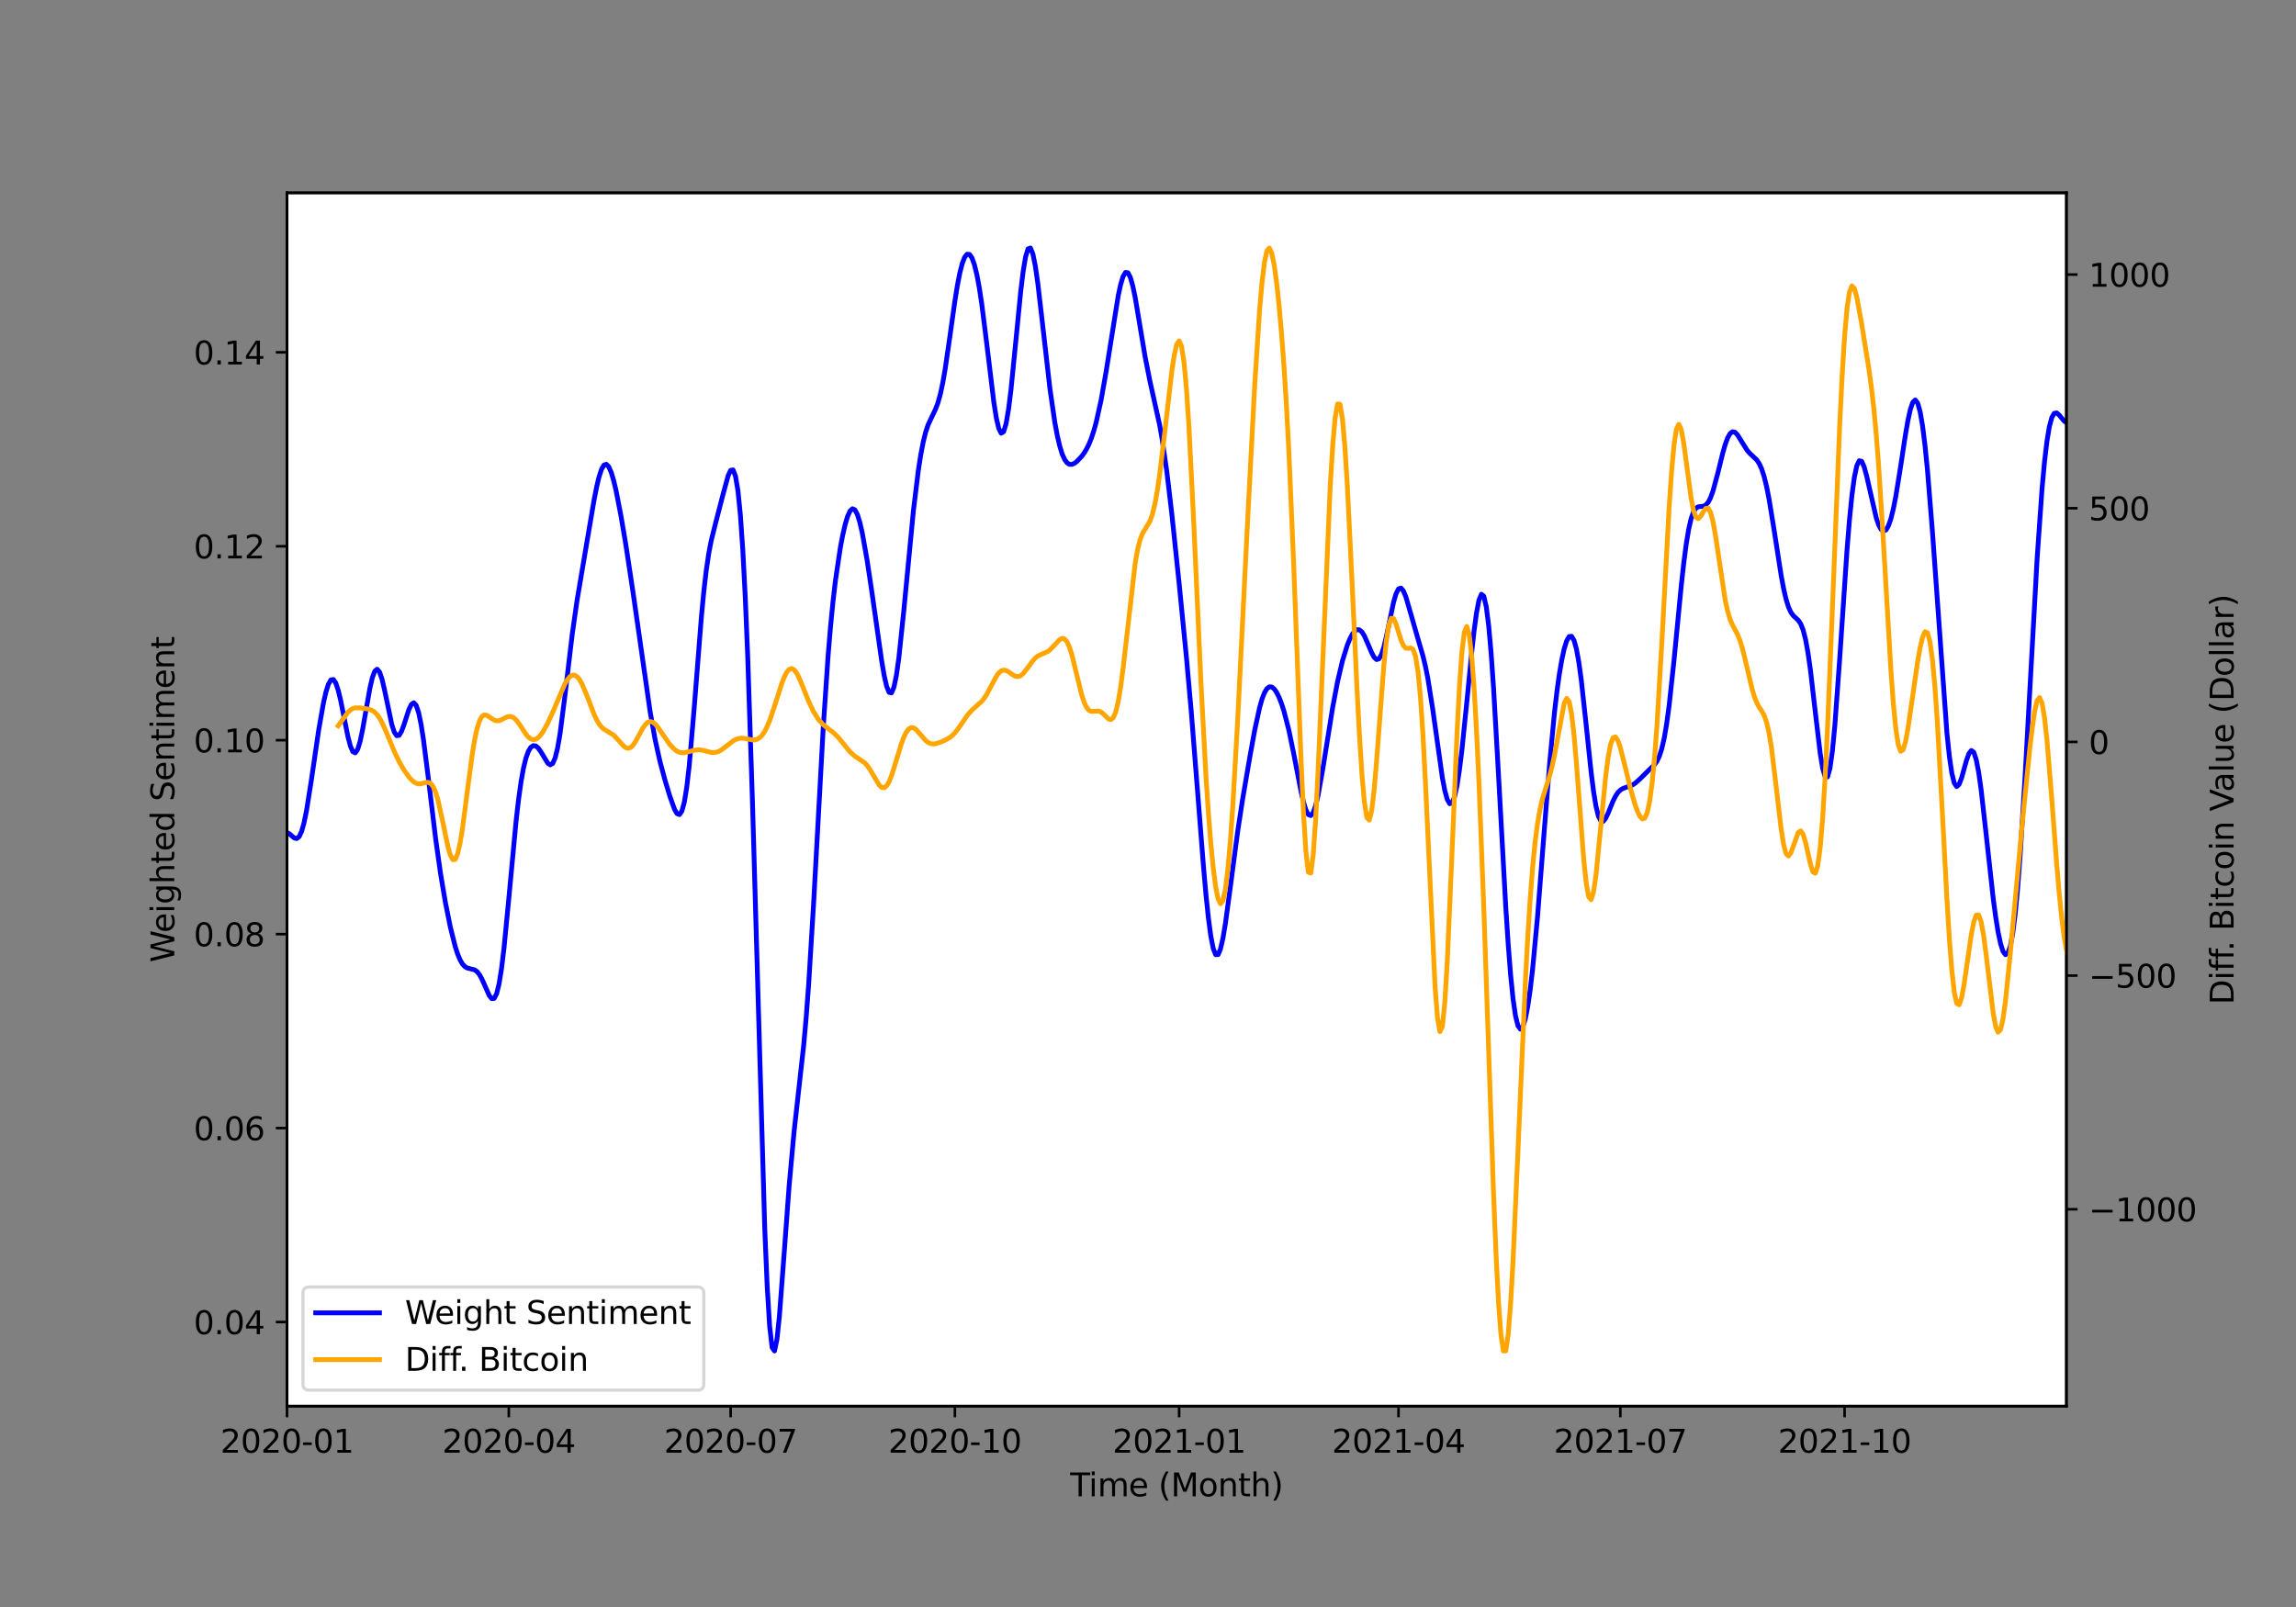 <?xml version="1.0" encoding="utf-8" standalone="no"?>
<!DOCTYPE svg PUBLIC "-//W3C//DTD SVG 1.1//EN"
  "http://www.w3.org/Graphics/SVG/1.1/DTD/svg11.dtd">
<svg xmlns:xlink="http://www.w3.org/1999/xlink" width="720pt" height="504pt" viewBox="0 0 720 504" xmlns="http://www.w3.org/2000/svg" version="1.1">
 <rect x="0" y="0" width="720" height="504" fill="#808080" stroke="none"/>
 <defs>
  <style type="text/css">*{stroke-linejoin: round; stroke-linecap: butt}</style>
 </defs>
 <g id="figure_1">
  <g id="patch_1">
   <path d="M 0 504 
L 720 504 
L 720 0 
L 0 0 
L 0 504 
z
" style="fill: none"/>
  </g>
  <g id="axes_1">
   <g id="patch_2">
    <path d="M 90 441 
L 648 441 
L 648 60.48 
L 90 60.48 
z
" style="fill: #ffffff"/>
   </g>
   <g id="matplotlib.axis_1">
    <g id="xtick_1">
     <g id="line2d_1">
      <defs>
       <path id="mde60d337d4" d="M 0 0 
L 0 3.5 
" style="stroke: #000000; stroke-width: 0.8"/>
      </defs>
      <g>
       <use xlink:href="#mde60d337d4" x="90" y="441" style="stroke: #000000; stroke-width: 0.8"/>
      </g>
     </g>
     <g id="text_1">
      <!-- 2020-01 -->
      <g transform="translate(69.109 455.598)scale(0.1 -0.1)">
       <defs>
        <path id="DejaVuSans-32" d="M 1228 531 
L 3431 531 
L 3431 0 
L 469 0 
L 469 531 
Q 828 903 1448 1529 
Q 2069 2156 2228 2338 
Q 2531 2678 2651 2914 
Q 2772 3150 2772 3378 
Q 2772 3750 2511 3984 
Q 2250 4219 1831 4219 
Q 1534 4219 1204 4116 
Q 875 4013 500 3803 
L 500 4441 
Q 881 4594 1212 4672 
Q 1544 4750 1819 4750 
Q 2544 4750 2975 4387 
Q 3406 4025 3406 3419 
Q 3406 3131 3298 2873 
Q 3191 2616 2906 2266 
Q 2828 2175 2409 1742 
Q 1991 1309 1228 531 
z
" transform="scale(0.016)"/>
        <path id="DejaVuSans-30" d="M 2034 4250 
Q 1547 4250 1301 3770 
Q 1056 3291 1056 2328 
Q 1056 1369 1301 889 
Q 1547 409 2034 409 
Q 2525 409 2770 889 
Q 3016 1369 3016 2328 
Q 3016 3291 2770 3770 
Q 2525 4250 2034 4250 
z
M 2034 4750 
Q 2819 4750 3233 4129 
Q 3647 3509 3647 2328 
Q 3647 1150 3233 529 
Q 2819 -91 2034 -91 
Q 1250 -91 836 529 
Q 422 1150 422 2328 
Q 422 3509 836 4129 
Q 1250 4750 2034 4750 
z
" transform="scale(0.016)"/>
        <path id="DejaVuSans-2d" d="M 313 2009 
L 1997 2009 
L 1997 1497 
L 313 1497 
L 313 2009 
z
" transform="scale(0.016)"/>
        <path id="DejaVuSans-31" d="M 794 531 
L 1825 531 
L 1825 4091 
L 703 3866 
L 703 4441 
L 1819 4666 
L 2450 4666 
L 2450 531 
L 3481 531 
L 3481 0 
L 794 0 
L 794 531 
z
" transform="scale(0.016)"/>
       </defs>
       <use xlink:href="#DejaVuSans-32"/>
       <use xlink:href="#DejaVuSans-30" x="63.623"/>
       <use xlink:href="#DejaVuSans-32" x="127.246"/>
       <use xlink:href="#DejaVuSans-30" x="190.869"/>
       <use xlink:href="#DejaVuSans-2d" x="254.492"/>
       <use xlink:href="#DejaVuSans-30" x="290.576"/>
       <use xlink:href="#DejaVuSans-31" x="354.199"/>
      </g>
     </g>
    </g>
    <g id="xtick_2">
     <g id="line2d_2">
      <g>
       <use xlink:href="#mde60d337d4" x="159.559" y="441" style="stroke: #000000; stroke-width: 0.8"/>
      </g>
     </g>
     <g id="text_2">
      <!-- 2020-04 -->
      <g transform="translate(138.667 455.598)scale(0.1 -0.1)">
       <defs>
        <path id="DejaVuSans-34" d="M 2419 4116 
L 825 1625 
L 2419 1625 
L 2419 4116 
z
M 2253 4666 
L 3047 4666 
L 3047 1625 
L 3713 1625 
L 3713 1100 
L 3047 1100 
L 3047 0 
L 2419 0 
L 2419 1100 
L 313 1100 
L 313 1709 
L 2253 4666 
z
" transform="scale(0.016)"/>
       </defs>
       <use xlink:href="#DejaVuSans-32"/>
       <use xlink:href="#DejaVuSans-30" x="63.623"/>
       <use xlink:href="#DejaVuSans-32" x="127.246"/>
       <use xlink:href="#DejaVuSans-30" x="190.869"/>
       <use xlink:href="#DejaVuSans-2d" x="254.492"/>
       <use xlink:href="#DejaVuSans-30" x="290.576"/>
       <use xlink:href="#DejaVuSans-34" x="354.199"/>
      </g>
     </g>
    </g>
    <g id="xtick_3">
     <g id="line2d_3">
      <g>
       <use xlink:href="#mde60d337d4" x="229.118" y="441" style="stroke: #000000; stroke-width: 0.8"/>
      </g>
     </g>
     <g id="text_3">
      <!-- 2020-07 -->
      <g transform="translate(208.226 455.598)scale(0.1 -0.1)">
       <defs>
        <path id="DejaVuSans-37" d="M 525 4666 
L 3525 4666 
L 3525 4397 
L 1831 0 
L 1172 0 
L 2766 4134 
L 525 4134 
L 525 4666 
z
" transform="scale(0.016)"/>
       </defs>
       <use xlink:href="#DejaVuSans-32"/>
       <use xlink:href="#DejaVuSans-30" x="63.623"/>
       <use xlink:href="#DejaVuSans-32" x="127.246"/>
       <use xlink:href="#DejaVuSans-30" x="190.869"/>
       <use xlink:href="#DejaVuSans-2d" x="254.492"/>
       <use xlink:href="#DejaVuSans-30" x="290.576"/>
       <use xlink:href="#DejaVuSans-37" x="354.199"/>
      </g>
     </g>
    </g>
    <g id="xtick_4">
     <g id="line2d_4">
      <g>
       <use xlink:href="#mde60d337d4" x="299.441" y="441" style="stroke: #000000; stroke-width: 0.8"/>
      </g>
     </g>
     <g id="text_4">
      <!-- 2020-10 -->
      <g transform="translate(278.55 455.598)scale(0.1 -0.1)">
       <use xlink:href="#DejaVuSans-32"/>
       <use xlink:href="#DejaVuSans-30" x="63.623"/>
       <use xlink:href="#DejaVuSans-32" x="127.246"/>
       <use xlink:href="#DejaVuSans-30" x="190.869"/>
       <use xlink:href="#DejaVuSans-2d" x="254.492"/>
       <use xlink:href="#DejaVuSans-31" x="290.576"/>
       <use xlink:href="#DejaVuSans-30" x="354.199"/>
      </g>
     </g>
    </g>
    <g id="xtick_5">
     <g id="line2d_5">
      <g>
       <use xlink:href="#mde60d337d4" x="369.764" y="441" style="stroke: #000000; stroke-width: 0.8"/>
      </g>
     </g>
     <g id="text_5">
      <!-- 2021-01 -->
      <g transform="translate(348.873 455.598)scale(0.1 -0.1)">
       <use xlink:href="#DejaVuSans-32"/>
       <use xlink:href="#DejaVuSans-30" x="63.623"/>
       <use xlink:href="#DejaVuSans-32" x="127.246"/>
       <use xlink:href="#DejaVuSans-31" x="190.869"/>
       <use xlink:href="#DejaVuSans-2d" x="254.492"/>
       <use xlink:href="#DejaVuSans-30" x="290.576"/>
       <use xlink:href="#DejaVuSans-31" x="354.199"/>
      </g>
     </g>
    </g>
    <g id="xtick_6">
     <g id="line2d_6">
      <g>
       <use xlink:href="#mde60d337d4" x="438.559" y="441" style="stroke: #000000; stroke-width: 0.8"/>
      </g>
     </g>
     <g id="text_6">
      <!-- 2021-04 -->
      <g transform="translate(417.667 455.598)scale(0.1 -0.1)">
       <use xlink:href="#DejaVuSans-32"/>
       <use xlink:href="#DejaVuSans-30" x="63.623"/>
       <use xlink:href="#DejaVuSans-32" x="127.246"/>
       <use xlink:href="#DejaVuSans-31" x="190.869"/>
       <use xlink:href="#DejaVuSans-2d" x="254.492"/>
       <use xlink:href="#DejaVuSans-30" x="290.576"/>
       <use xlink:href="#DejaVuSans-34" x="354.199"/>
      </g>
     </g>
    </g>
    <g id="xtick_7">
     <g id="line2d_7">
      <g>
       <use xlink:href="#mde60d337d4" x="508.118" y="441" style="stroke: #000000; stroke-width: 0.8"/>
      </g>
     </g>
     <g id="text_7">
      <!-- 2021-07 -->
      <g transform="translate(487.226 455.598)scale(0.1 -0.1)">
       <use xlink:href="#DejaVuSans-32"/>
       <use xlink:href="#DejaVuSans-30" x="63.623"/>
       <use xlink:href="#DejaVuSans-32" x="127.246"/>
       <use xlink:href="#DejaVuSans-31" x="190.869"/>
       <use xlink:href="#DejaVuSans-2d" x="254.492"/>
       <use xlink:href="#DejaVuSans-30" x="290.576"/>
       <use xlink:href="#DejaVuSans-37" x="354.199"/>
      </g>
     </g>
    </g>
    <g id="xtick_8">
     <g id="line2d_8">
      <g>
       <use xlink:href="#mde60d337d4" x="578.441" y="441" style="stroke: #000000; stroke-width: 0.8"/>
      </g>
     </g>
     <g id="text_8">
      <!-- 2021-10 -->
      <g transform="translate(557.55 455.598)scale(0.1 -0.1)">
       <use xlink:href="#DejaVuSans-32"/>
       <use xlink:href="#DejaVuSans-30" x="63.623"/>
       <use xlink:href="#DejaVuSans-32" x="127.246"/>
       <use xlink:href="#DejaVuSans-31" x="190.869"/>
       <use xlink:href="#DejaVuSans-2d" x="254.492"/>
       <use xlink:href="#DejaVuSans-31" x="290.576"/>
       <use xlink:href="#DejaVuSans-30" x="354.199"/>
      </g>
     </g>
    </g>
    <g id="text_9">
     <!-- Time (Month) -->
     <g transform="translate(335.605 469.277)scale(0.1 -0.1)">
      <defs>
       <path id="DejaVuSans-54" d="M -19 4666 
L 3928 4666 
L 3928 4134 
L 2272 4134 
L 2272 0 
L 1638 0 
L 1638 4134 
L -19 4134 
L -19 4666 
z
" transform="scale(0.016)"/>
       <path id="DejaVuSans-69" d="M 603 3500 
L 1178 3500 
L 1178 0 
L 603 0 
L 603 3500 
z
M 603 4863 
L 1178 4863 
L 1178 4134 
L 603 4134 
L 603 4863 
z
" transform="scale(0.016)"/>
       <path id="DejaVuSans-6d" d="M 3328 2828 
Q 3544 3216 3844 3400 
Q 4144 3584 4550 3584 
Q 5097 3584 5394 3201 
Q 5691 2819 5691 2113 
L 5691 0 
L 5113 0 
L 5113 2094 
Q 5113 2597 4934 2840 
Q 4756 3084 4391 3084 
Q 3944 3084 3684 2787 
Q 3425 2491 3425 1978 
L 3425 0 
L 2847 0 
L 2847 2094 
Q 2847 2600 2669 2842 
Q 2491 3084 2119 3084 
Q 1678 3084 1418 2786 
Q 1159 2488 1159 1978 
L 1159 0 
L 581 0 
L 581 3500 
L 1159 3500 
L 1159 2956 
Q 1356 3278 1631 3431 
Q 1906 3584 2284 3584 
Q 2666 3584 2933 3390 
Q 3200 3197 3328 2828 
z
" transform="scale(0.016)"/>
       <path id="DejaVuSans-65" d="M 3597 1894 
L 3597 1613 
L 953 1613 
Q 991 1019 1311 708 
Q 1631 397 2203 397 
Q 2534 397 2845 478 
Q 3156 559 3463 722 
L 3463 178 
Q 3153 47 2828 -22 
Q 2503 -91 2169 -91 
Q 1331 -91 842 396 
Q 353 884 353 1716 
Q 353 2575 817 3079 
Q 1281 3584 2069 3584 
Q 2775 3584 3186 3129 
Q 3597 2675 3597 1894 
z
M 3022 2063 
Q 3016 2534 2758 2815 
Q 2500 3097 2075 3097 
Q 1594 3097 1305 2825 
Q 1016 2553 972 2059 
L 3022 2063 
z
" transform="scale(0.016)"/>
       <path id="DejaVuSans-20" transform="scale(0.016)"/>
       <path id="DejaVuSans-28" d="M 1984 4856 
Q 1566 4138 1362 3434 
Q 1159 2731 1159 2009 
Q 1159 1288 1364 580 
Q 1569 -128 1984 -844 
L 1484 -844 
Q 1016 -109 783 600 
Q 550 1309 550 2009 
Q 550 2706 781 3412 
Q 1013 4119 1484 4856 
L 1984 4856 
z
" transform="scale(0.016)"/>
       <path id="DejaVuSans-4d" d="M 628 4666 
L 1569 4666 
L 2759 1491 
L 3956 4666 
L 4897 4666 
L 4897 0 
L 4281 0 
L 4281 4097 
L 3078 897 
L 2444 897 
L 1241 4097 
L 1241 0 
L 628 0 
L 628 4666 
z
" transform="scale(0.016)"/>
       <path id="DejaVuSans-6f" d="M 1959 3097 
Q 1497 3097 1228 2736 
Q 959 2375 959 1747 
Q 959 1119 1226 758 
Q 1494 397 1959 397 
Q 2419 397 2687 759 
Q 2956 1122 2956 1747 
Q 2956 2369 2687 2733 
Q 2419 3097 1959 3097 
z
M 1959 3584 
Q 2709 3584 3137 3096 
Q 3566 2609 3566 1747 
Q 3566 888 3137 398 
Q 2709 -91 1959 -91 
Q 1206 -91 779 398 
Q 353 888 353 1747 
Q 353 2609 779 3096 
Q 1206 3584 1959 3584 
z
" transform="scale(0.016)"/>
       <path id="DejaVuSans-6e" d="M 3513 2113 
L 3513 0 
L 2938 0 
L 2938 2094 
Q 2938 2591 2744 2837 
Q 2550 3084 2163 3084 
Q 1697 3084 1428 2787 
Q 1159 2491 1159 1978 
L 1159 0 
L 581 0 
L 581 3500 
L 1159 3500 
L 1159 2956 
Q 1366 3272 1645 3428 
Q 1925 3584 2291 3584 
Q 2894 3584 3203 3211 
Q 3513 2838 3513 2113 
z
" transform="scale(0.016)"/>
       <path id="DejaVuSans-74" d="M 1172 4494 
L 1172 3500 
L 2356 3500 
L 2356 3053 
L 1172 3053 
L 1172 1153 
Q 1172 725 1289 603 
Q 1406 481 1766 481 
L 2356 481 
L 2356 0 
L 1766 0 
Q 1100 0 847 248 
Q 594 497 594 1153 
L 594 3053 
L 172 3053 
L 172 3500 
L 594 3500 
L 594 4494 
L 1172 4494 
z
" transform="scale(0.016)"/>
       <path id="DejaVuSans-68" d="M 3513 2113 
L 3513 0 
L 2938 0 
L 2938 2094 
Q 2938 2591 2744 2837 
Q 2550 3084 2163 3084 
Q 1697 3084 1428 2787 
Q 1159 2491 1159 1978 
L 1159 0 
L 581 0 
L 581 4863 
L 1159 4863 
L 1159 2956 
Q 1366 3272 1645 3428 
Q 1925 3584 2291 3584 
Q 2894 3584 3203 3211 
Q 3513 2838 3513 2113 
z
" transform="scale(0.016)"/>
       <path id="DejaVuSans-29" d="M 513 4856 
L 1013 4856 
Q 1481 4119 1714 3412 
Q 1947 2706 1947 2009 
Q 1947 1309 1714 600 
Q 1481 -109 1013 -844 
L 513 -844 
Q 928 -128 1133 580 
Q 1338 1288 1338 2009 
Q 1338 2731 1133 3434 
Q 928 4138 513 4856 
z
" transform="scale(0.016)"/>
      </defs>
      <use xlink:href="#DejaVuSans-54"/>
      <use xlink:href="#DejaVuSans-69" x="57.959"/>
      <use xlink:href="#DejaVuSans-6d" x="85.742"/>
      <use xlink:href="#DejaVuSans-65" x="183.154"/>
      <use xlink:href="#DejaVuSans-20" x="244.678"/>
      <use xlink:href="#DejaVuSans-28" x="276.465"/>
      <use xlink:href="#DejaVuSans-4d" x="315.479"/>
      <use xlink:href="#DejaVuSans-6f" x="401.758"/>
      <use xlink:href="#DejaVuSans-6e" x="462.939"/>
      <use xlink:href="#DejaVuSans-74" x="526.318"/>
      <use xlink:href="#DejaVuSans-68" x="565.527"/>
      <use xlink:href="#DejaVuSans-29" x="628.906"/>
     </g>
    </g>
   </g>
   <g id="matplotlib.axis_2">
    <g id="ytick_1">
     <g id="line2d_9">
      <defs>
       <path id="m909dd3fae4" d="M 0 0 
L -3.5 0 
" style="stroke: #000000; stroke-width: 0.8"/>
      </defs>
      <g>
       <use xlink:href="#m909dd3fae4" x="90" y="414.627" style="stroke: #000000; stroke-width: 0.8"/>
      </g>
     </g>
     <g id="text_10">
      <!-- 0.04 -->
      <g transform="translate(60.734 418.426)scale(0.1 -0.1)">
       <defs>
        <path id="DejaVuSans-2e" d="M 684 794 
L 1344 794 
L 1344 0 
L 684 0 
L 684 794 
z
" transform="scale(0.016)"/>
       </defs>
       <use xlink:href="#DejaVuSans-30"/>
       <use xlink:href="#DejaVuSans-2e" x="63.623"/>
       <use xlink:href="#DejaVuSans-30" x="95.41"/>
       <use xlink:href="#DejaVuSans-34" x="159.033"/>
      </g>
     </g>
    </g>
    <g id="ytick_2">
     <g id="line2d_10">
      <g>
       <use xlink:href="#m909dd3fae4" x="90" y="353.8" style="stroke: #000000; stroke-width: 0.8"/>
      </g>
     </g>
     <g id="text_11">
      <!-- 0.06 -->
      <g transform="translate(60.734 357.6)scale(0.1 -0.1)">
       <defs>
        <path id="DejaVuSans-36" d="M 2113 2584 
Q 1688 2584 1439 2293 
Q 1191 2003 1191 1497 
Q 1191 994 1439 701 
Q 1688 409 2113 409 
Q 2538 409 2786 701 
Q 3034 994 3034 1497 
Q 3034 2003 2786 2293 
Q 2538 2584 2113 2584 
z
M 3366 4563 
L 3366 3988 
Q 3128 4100 2886 4159 
Q 2644 4219 2406 4219 
Q 1781 4219 1451 3797 
Q 1122 3375 1075 2522 
Q 1259 2794 1537 2939 
Q 1816 3084 2150 3084 
Q 2853 3084 3261 2657 
Q 3669 2231 3669 1497 
Q 3669 778 3244 343 
Q 2819 -91 2113 -91 
Q 1303 -91 875 529 
Q 447 1150 447 2328 
Q 447 3434 972 4092 
Q 1497 4750 2381 4750 
Q 2619 4750 2861 4703 
Q 3103 4656 3366 4563 
z
" transform="scale(0.016)"/>
       </defs>
       <use xlink:href="#DejaVuSans-30"/>
       <use xlink:href="#DejaVuSans-2e" x="63.623"/>
       <use xlink:href="#DejaVuSans-30" x="95.41"/>
       <use xlink:href="#DejaVuSans-36" x="159.033"/>
      </g>
     </g>
    </g>
    <g id="ytick_3">
     <g id="line2d_11">
      <g>
       <use xlink:href="#m909dd3fae4" x="90" y="292.974" style="stroke: #000000; stroke-width: 0.8"/>
      </g>
     </g>
     <g id="text_12">
      <!-- 0.08 -->
      <g transform="translate(60.734 296.773)scale(0.1 -0.1)">
       <defs>
        <path id="DejaVuSans-38" d="M 2034 2216 
Q 1584 2216 1326 1975 
Q 1069 1734 1069 1313 
Q 1069 891 1326 650 
Q 1584 409 2034 409 
Q 2484 409 2743 651 
Q 3003 894 3003 1313 
Q 3003 1734 2745 1975 
Q 2488 2216 2034 2216 
z
M 1403 2484 
Q 997 2584 770 2862 
Q 544 3141 544 3541 
Q 544 4100 942 4425 
Q 1341 4750 2034 4750 
Q 2731 4750 3128 4425 
Q 3525 4100 3525 3541 
Q 3525 3141 3298 2862 
Q 3072 2584 2669 2484 
Q 3125 2378 3379 2068 
Q 3634 1759 3634 1313 
Q 3634 634 3220 271 
Q 2806 -91 2034 -91 
Q 1263 -91 848 271 
Q 434 634 434 1313 
Q 434 1759 690 2068 
Q 947 2378 1403 2484 
z
M 1172 3481 
Q 1172 3119 1398 2916 
Q 1625 2713 2034 2713 
Q 2441 2713 2670 2916 
Q 2900 3119 2900 3481 
Q 2900 3844 2670 4047 
Q 2441 4250 2034 4250 
Q 1625 4250 1398 4047 
Q 1172 3844 1172 3481 
z
" transform="scale(0.016)"/>
       </defs>
       <use xlink:href="#DejaVuSans-30"/>
       <use xlink:href="#DejaVuSans-2e" x="63.623"/>
       <use xlink:href="#DejaVuSans-30" x="95.41"/>
       <use xlink:href="#DejaVuSans-38" x="159.033"/>
      </g>
     </g>
    </g>
    <g id="ytick_4">
     <g id="line2d_12">
      <g>
       <use xlink:href="#m909dd3fae4" x="90" y="232.148" style="stroke: #000000; stroke-width: 0.8"/>
      </g>
     </g>
     <g id="text_13">
      <!-- 0.10 -->
      <g transform="translate(60.734 235.947)scale(0.1 -0.1)">
       <use xlink:href="#DejaVuSans-30"/>
       <use xlink:href="#DejaVuSans-2e" x="63.623"/>
       <use xlink:href="#DejaVuSans-31" x="95.41"/>
       <use xlink:href="#DejaVuSans-30" x="159.033"/>
      </g>
     </g>
    </g>
    <g id="ytick_5">
     <g id="line2d_13">
      <g>
       <use xlink:href="#m909dd3fae4" x="90" y="171.322" style="stroke: #000000; stroke-width: 0.8"/>
      </g>
     </g>
     <g id="text_14">
      <!-- 0.12 -->
      <g transform="translate(60.734 175.121)scale(0.1 -0.1)">
       <use xlink:href="#DejaVuSans-30"/>
       <use xlink:href="#DejaVuSans-2e" x="63.623"/>
       <use xlink:href="#DejaVuSans-31" x="95.41"/>
       <use xlink:href="#DejaVuSans-32" x="159.033"/>
      </g>
     </g>
    </g>
    <g id="ytick_6">
     <g id="line2d_14">
      <g>
       <use xlink:href="#m909dd3fae4" x="90" y="110.495" style="stroke: #000000; stroke-width: 0.8"/>
      </g>
     </g>
     <g id="text_15">
      <!-- 0.14 -->
      <g transform="translate(60.734 114.295)scale(0.1 -0.1)">
       <use xlink:href="#DejaVuSans-30"/>
       <use xlink:href="#DejaVuSans-2e" x="63.623"/>
       <use xlink:href="#DejaVuSans-31" x="95.41"/>
       <use xlink:href="#DejaVuSans-34" x="159.033"/>
      </g>
     </g>
    </g>
    <g id="text_16">
     <!-- Weighted Sentiment -->
     <g transform="translate(54.655 301.843)rotate(-90)scale(0.1 -0.1)">
      <defs>
       <path id="DejaVuSans-57" d="M 213 4666 
L 850 4666 
L 1831 722 
L 2809 4666 
L 3519 4666 
L 4500 722 
L 5478 4666 
L 6119 4666 
L 4947 0 
L 4153 0 
L 3169 4050 
L 2175 0 
L 1381 0 
L 213 4666 
z
" transform="scale(0.016)"/>
       <path id="DejaVuSans-67" d="M 2906 1791 
Q 2906 2416 2648 2759 
Q 2391 3103 1925 3103 
Q 1463 3103 1205 2759 
Q 947 2416 947 1791 
Q 947 1169 1205 825 
Q 1463 481 1925 481 
Q 2391 481 2648 825 
Q 2906 1169 2906 1791 
z
M 3481 434 
Q 3481 -459 3084 -895 
Q 2688 -1331 1869 -1331 
Q 1566 -1331 1297 -1286 
Q 1028 -1241 775 -1147 
L 775 -588 
Q 1028 -725 1275 -790 
Q 1522 -856 1778 -856 
Q 2344 -856 2625 -561 
Q 2906 -266 2906 331 
L 2906 616 
Q 2728 306 2450 153 
Q 2172 0 1784 0 
Q 1141 0 747 490 
Q 353 981 353 1791 
Q 353 2603 747 3093 
Q 1141 3584 1784 3584 
Q 2172 3584 2450 3431 
Q 2728 3278 2906 2969 
L 2906 3500 
L 3481 3500 
L 3481 434 
z
" transform="scale(0.016)"/>
       <path id="DejaVuSans-64" d="M 2906 2969 
L 2906 4863 
L 3481 4863 
L 3481 0 
L 2906 0 
L 2906 525 
Q 2725 213 2448 61 
Q 2172 -91 1784 -91 
Q 1150 -91 751 415 
Q 353 922 353 1747 
Q 353 2572 751 3078 
Q 1150 3584 1784 3584 
Q 2172 3584 2448 3432 
Q 2725 3281 2906 2969 
z
M 947 1747 
Q 947 1113 1208 752 
Q 1469 391 1925 391 
Q 2381 391 2643 752 
Q 2906 1113 2906 1747 
Q 2906 2381 2643 2742 
Q 2381 3103 1925 3103 
Q 1469 3103 1208 2742 
Q 947 2381 947 1747 
z
" transform="scale(0.016)"/>
       <path id="DejaVuSans-53" d="M 3425 4513 
L 3425 3897 
Q 3066 4069 2747 4153 
Q 2428 4238 2131 4238 
Q 1616 4238 1336 4038 
Q 1056 3838 1056 3469 
Q 1056 3159 1242 3001 
Q 1428 2844 1947 2747 
L 2328 2669 
Q 3034 2534 3370 2195 
Q 3706 1856 3706 1288 
Q 3706 609 3251 259 
Q 2797 -91 1919 -91 
Q 1588 -91 1214 -16 
Q 841 59 441 206 
L 441 856 
Q 825 641 1194 531 
Q 1563 422 1919 422 
Q 2459 422 2753 634 
Q 3047 847 3047 1241 
Q 3047 1584 2836 1778 
Q 2625 1972 2144 2069 
L 1759 2144 
Q 1053 2284 737 2584 
Q 422 2884 422 3419 
Q 422 4038 858 4394 
Q 1294 4750 2059 4750 
Q 2388 4750 2728 4690 
Q 3069 4631 3425 4513 
z
" transform="scale(0.016)"/>
      </defs>
      <use xlink:href="#DejaVuSans-57"/>
      <use xlink:href="#DejaVuSans-65" x="93.002"/>
      <use xlink:href="#DejaVuSans-69" x="154.525"/>
      <use xlink:href="#DejaVuSans-67" x="182.309"/>
      <use xlink:href="#DejaVuSans-68" x="245.785"/>
      <use xlink:href="#DejaVuSans-74" x="309.164"/>
      <use xlink:href="#DejaVuSans-65" x="348.373"/>
      <use xlink:href="#DejaVuSans-64" x="409.896"/>
      <use xlink:href="#DejaVuSans-20" x="473.373"/>
      <use xlink:href="#DejaVuSans-53" x="505.16"/>
      <use xlink:href="#DejaVuSans-65" x="568.637"/>
      <use xlink:href="#DejaVuSans-6e" x="630.16"/>
      <use xlink:href="#DejaVuSans-74" x="693.539"/>
      <use xlink:href="#DejaVuSans-69" x="732.748"/>
      <use xlink:href="#DejaVuSans-6d" x="760.531"/>
      <use xlink:href="#DejaVuSans-65" x="857.943"/>
      <use xlink:href="#DejaVuSans-6e" x="919.467"/>
      <use xlink:href="#DejaVuSans-74" x="982.846"/>
     </g>
    </g>
   </g>
   <g id="line2d_15">
    <path d="M 90 261.079 
L 90.764 261.513 
L 92.293 262.823 
L 93.058 262.996 
L 93.822 262.382 
L 94.586 260.746 
L 95.351 258.016 
L 96.115 254.274 
L 97.644 244.637 
L 99.937 228.957 
L 101.466 220.271 
L 102.23 216.966 
L 102.995 214.572 
L 103.759 213.248 
L 104.523 213.106 
L 105.288 214.192 
L 106.052 216.432 
L 106.816 219.617 
L 109.11 231.058 
L 109.874 233.97 
L 110.638 235.738 
L 111.403 236.111 
L 112.167 235.001 
L 112.932 232.503 
L 113.696 228.89 
L 115.989 215.887 
L 116.753 212.566 
L 117.518 210.487 
L 118.282 209.885 
L 119.047 210.798 
L 119.811 213.061 
L 120.575 216.337 
L 122.868 227.242 
L 123.633 229.591 
L 124.397 230.737 
L 125.162 230.611 
L 125.926 229.351 
L 126.69 227.274 
L 128.219 222.557 
L 128.984 220.94 
L 129.748 220.399 
L 130.512 221.215 
L 131.277 223.494 
L 132.041 227.179 
L 132.805 232.07 
L 134.334 244.175 
L 136.627 263.183 
L 138.156 274.017 
L 139.685 283.099 
L 141.214 290.721 
L 142.742 296.834 
L 143.507 299.204 
L 144.271 301.046 
L 145.036 302.357 
L 145.8 303.178 
L 146.564 303.609 
L 148.858 304.18 
L 149.622 304.743 
L 150.386 305.714 
L 151.151 307.116 
L 153.444 312.259 
L 154.208 313.218 
L 154.973 313.136 
L 155.737 311.659 
L 156.501 308.566 
L 157.266 303.814 
L 158.03 297.541 
L 159.559 281.802 
L 161.852 257.375 
L 162.616 250.74 
L 163.381 245.256 
L 164.145 240.97 
L 164.91 237.817 
L 165.674 235.674 
L 166.438 234.398 
L 167.203 233.857 
L 167.967 233.933 
L 168.732 234.548 
L 169.496 235.59 
L 171.789 239.381 
L 172.553 239.887 
L 173.318 239.43 
L 174.082 237.726 
L 174.847 234.633 
L 175.611 230.198 
L 177.14 218.337 
L 179.433 199.007 
L 180.962 188.283 
L 184.019 170.187 
L 186.312 156.726 
L 187.077 152.825 
L 187.841 149.595 
L 188.605 147.235 
L 189.37 145.885 
L 190.134 145.608 
L 190.899 146.38 
L 191.663 148.115 
L 192.427 150.672 
L 193.192 153.894 
L 194.721 161.748 
L 196.249 170.812 
L 198.542 185.963 
L 203.893 223.326 
L 205.422 231.873 
L 206.951 238.778 
L 208.479 244.481 
L 210.008 249.585 
L 211.537 253.856 
L 212.301 255.169 
L 213.066 255.473 
L 213.83 254.385 
L 214.595 251.582 
L 215.359 246.868 
L 216.123 240.257 
L 217.652 222.554 
L 219.945 193.472 
L 220.71 185.482 
L 221.474 178.896 
L 222.238 173.705 
L 223.003 169.668 
L 224.532 163.553 
L 226.825 154.717 
L 228.353 149.139 
L 229.118 147.51 
L 229.882 147.387 
L 230.647 149.347 
L 231.411 153.907 
L 232.175 161.528 
L 232.94 172.573 
L 233.704 187.262 
L 234.468 205.658 
L 235.997 252.588 
L 239.819 385.372 
L 240.584 403.433 
L 241.348 415.928 
L 242.112 422.585 
L 242.877 423.704 
L 243.641 420.084 
L 244.405 412.864 
L 245.934 392.661 
L 247.463 371.907 
L 248.992 355.104 
L 252.049 327.642 
L 252.814 318.999 
L 253.578 308.807 
L 255.107 283.89 
L 258.164 228.115 
L 259.693 205.495 
L 260.458 196.382 
L 261.222 188.642 
L 261.986 182.089 
L 263.515 171.789 
L 264.279 167.762 
L 265.044 164.453 
L 265.808 161.908 
L 266.573 160.24 
L 267.337 159.556 
L 268.101 159.922 
L 268.866 161.365 
L 269.63 163.81 
L 270.395 167.129 
L 271.923 175.729 
L 273.452 185.961 
L 276.51 207.457 
L 277.274 211.875 
L 278.038 215.232 
L 278.803 217.142 
L 279.567 217.294 
L 280.332 215.514 
L 281.096 211.814 
L 281.86 206.395 
L 283.389 191.88 
L 286.447 160.071 
L 287.975 147.549 
L 288.74 142.629 
L 289.504 138.65 
L 290.268 135.573 
L 291.033 133.263 
L 292.562 130.018 
L 293.326 128.438 
L 294.09 126.432 
L 294.855 123.731 
L 295.619 120.19 
L 296.384 115.811 
L 297.912 105.27 
L 299.441 94.404 
L 300.205 89.659 
L 300.97 85.704 
L 301.734 82.687 
L 302.499 80.686 
L 303.263 79.723 
L 304.027 79.792 
L 304.792 80.881 
L 305.556 82.984 
L 306.321 86.09 
L 307.085 90.179 
L 307.849 95.186 
L 309.378 107.353 
L 311.671 126.289 
L 312.436 131.076 
L 313.2 134.378 
L 313.964 135.88 
L 314.729 135.392 
L 315.493 132.869 
L 316.258 128.429 
L 317.022 122.342 
L 318.551 107.03 
L 320.079 91.451 
L 320.844 85.151 
L 321.608 80.567 
L 322.373 78.061 
L 323.137 77.776 
L 323.901 79.652 
L 324.666 83.429 
L 325.43 88.71 
L 326.959 101.89 
L 329.252 121.945 
L 330.781 132.49 
L 331.545 136.585 
L 332.31 139.864 
L 333.074 142.348 
L 333.838 144.083 
L 334.603 145.142 
L 335.367 145.629 
L 336.132 145.65 
L 336.896 145.329 
L 337.66 144.763 
L 339.189 143.141 
L 339.953 142.1 
L 340.718 140.85 
L 341.482 139.312 
L 342.247 137.42 
L 343.011 135.109 
L 343.775 132.342 
L 345.304 125.403 
L 346.833 116.757 
L 350.655 92.8 
L 351.419 89.236 
L 352.184 86.711 
L 352.948 85.44 
L 353.712 85.541 
L 354.477 87.014 
L 355.241 89.728 
L 356.005 93.438 
L 357.534 102.54 
L 359.063 111.72 
L 360.592 119.477 
L 363.649 133.288 
L 364.414 137.598 
L 365.942 148.204 
L 367.471 161.186 
L 369.764 182.998 
L 372.058 206.257 
L 373.586 223.437 
L 375.879 252.483 
L 377.408 271.907 
L 378.173 280.536 
L 378.937 287.894 
L 379.701 293.638 
L 380.466 297.52 
L 381.23 299.428 
L 381.995 299.383 
L 382.759 297.54 
L 383.523 294.149 
L 384.288 289.552 
L 385.816 278.244 
L 388.11 260.867 
L 389.638 250.854 
L 391.932 237.41 
L 393.46 229.034 
L 394.989 221.96 
L 395.753 219.265 
L 396.518 217.265 
L 397.282 215.989 
L 398.047 215.405 
L 398.811 215.458 
L 399.575 216.067 
L 400.34 217.17 
L 401.104 218.712 
L 401.868 220.668 
L 402.633 223.031 
L 404.162 228.969 
L 405.69 236.351 
L 407.984 248.209 
L 408.748 251.5 
L 409.512 254.007 
L 410.277 255.486 
L 411.041 255.775 
L 411.805 254.816 
L 412.57 252.66 
L 413.334 249.465 
L 414.863 240.894 
L 417.921 221.796 
L 419.449 213.754 
L 420.978 207.26 
L 422.507 202.321 
L 423.271 200.435 
L 424.036 198.971 
L 424.8 197.966 
L 425.564 197.474 
L 426.329 197.548 
L 427.093 198.212 
L 427.858 199.422 
L 429.386 202.926 
L 430.151 204.727 
L 430.915 206.144 
L 431.679 206.856 
L 432.444 206.617 
L 433.208 205.296 
L 433.973 202.925 
L 434.737 199.702 
L 437.03 188.777 
L 437.795 186.187 
L 438.559 184.697 
L 439.323 184.426 
L 440.088 185.318 
L 440.852 187.157 
L 442.381 192.401 
L 444.674 200.41 
L 446.203 205.66 
L 446.967 208.824 
L 447.732 212.608 
L 449.26 222.214 
L 452.318 243.97 
L 453.082 247.969 
L 453.847 250.742 
L 454.611 252.065 
L 455.375 251.802 
L 456.14 249.908 
L 456.904 246.424 
L 457.668 241.479 
L 458.433 235.282 
L 459.962 220.385 
L 461.49 204.793 
L 462.255 197.88 
L 463.019 192.203 
L 463.784 188.228 
L 464.548 186.375 
L 465.312 186.985 
L 466.077 190.272 
L 466.841 196.307 
L 467.605 204.961 
L 468.37 215.927 
L 469.899 242.691 
L 472.192 284.489 
L 472.956 296.143 
L 473.721 305.843 
L 474.485 313.358 
L 475.249 318.621 
L 476.014 321.704 
L 476.778 322.77 
L 477.542 322.017 
L 478.307 319.631 
L 479.071 315.768 
L 479.836 310.544 
L 480.6 304.057 
L 482.129 287.782 
L 484.422 258.476 
L 485.951 239.384 
L 487.479 223.332 
L 488.244 216.807 
L 489.008 211.324 
L 489.773 206.86 
L 490.537 203.401 
L 491.301 200.969 
L 492.066 199.647 
L 492.83 199.553 
L 493.595 200.829 
L 494.359 203.574 
L 495.123 207.804 
L 495.888 213.413 
L 497.416 227.483 
L 498.945 242.042 
L 499.71 248.131 
L 500.474 252.843 
L 501.238 255.961 
L 502.003 257.48 
L 502.767 257.591 
L 503.532 256.625 
L 504.296 254.993 
L 505.825 251.261 
L 506.589 249.717 
L 507.353 248.566 
L 508.118 247.789 
L 508.882 247.312 
L 511.94 246.175 
L 512.704 245.688 
L 514.233 244.343 
L 517.29 241.314 
L 518.819 239.837 
L 519.584 238.771 
L 520.348 237.186 
L 521.112 234.836 
L 521.877 231.502 
L 522.641 227.041 
L 523.405 221.426 
L 524.934 207.299 
L 527.227 183.676 
L 527.992 176.733 
L 528.756 170.826 
L 529.521 166.148 
L 530.285 162.757 
L 531.049 160.573 
L 531.814 159.398 
L 532.578 158.937 
L 534.107 158.777 
L 534.871 158.432 
L 535.636 157.59 
L 536.4 156.126 
L 537.164 154.028 
L 538.693 148.366 
L 540.222 142.159 
L 540.986 139.477 
L 541.751 137.377 
L 542.515 136.003 
L 543.279 135.413 
L 544.044 135.555 
L 544.808 136.298 
L 546.337 138.774 
L 547.866 141.197 
L 548.63 142.097 
L 550.923 144.268 
L 551.688 145.417 
L 552.452 147.109 
L 553.216 149.485 
L 553.981 152.609 
L 554.745 156.461 
L 556.274 165.828 
L 558.567 180.594 
L 559.332 184.664 
L 560.096 187.963 
L 560.86 190.422 
L 561.625 192.083 
L 562.389 193.116 
L 563.918 194.522 
L 564.682 195.66 
L 565.447 197.59 
L 566.211 200.592 
L 566.975 204.809 
L 567.74 210.203 
L 569.268 223.397 
L 570.797 236.288 
L 571.562 240.954 
L 572.326 243.574 
L 573.09 243.669 
L 573.855 240.99 
L 574.619 235.55 
L 575.384 227.634 
L 576.912 206.554 
L 579.205 172.471 
L 579.97 163.071 
L 580.734 155.415 
L 581.499 149.733 
L 582.263 146.111 
L 583.027 144.494 
L 583.792 144.68 
L 584.556 146.356 
L 585.321 149.12 
L 588.378 162.459 
L 589.142 164.673 
L 589.907 166.07 
L 590.671 166.584 
L 591.436 166.193 
L 592.2 164.888 
L 592.964 162.683 
L 593.729 159.608 
L 594.493 155.736 
L 596.022 146.251 
L 597.551 136.191 
L 598.315 131.81 
L 599.079 128.352 
L 599.844 126.146 
L 600.608 125.451 
L 601.373 126.435 
L 602.137 129.172 
L 602.901 133.651 
L 603.666 139.78 
L 604.43 147.412 
L 605.959 166.37 
L 610.545 230.048 
L 611.31 237.271 
L 612.074 242.506 
L 612.838 245.622 
L 613.603 246.691 
L 614.367 245.986 
L 615.132 243.974 
L 616.66 238.5 
L 617.425 236.355 
L 618.189 235.373 
L 618.953 235.935 
L 619.718 238.219 
L 620.482 242.18 
L 621.247 247.58 
L 622.775 261.141 
L 625.068 281.943 
L 625.833 287.644 
L 626.597 292.373 
L 627.362 295.993 
L 628.126 298.389 
L 628.89 299.417 
L 629.655 298.918 
L 630.419 296.72 
L 631.184 292.664 
L 631.948 286.631 
L 632.712 278.597 
L 633.477 268.654 
L 635.005 244.06 
L 638.827 175.049 
L 640.356 153.353 
L 641.121 144.99 
L 641.885 138.48 
L 642.649 133.843 
L 643.414 130.973 
L 644.178 129.641 
L 644.942 129.501 
L 645.707 130.136 
L 647.236 132.002 
L 648 132.534 
L 648 132.534 
" clip-path="url(#p7893495406)" style="fill: none; stroke: #0000ff; stroke-width: 1.5; stroke-linecap: square"/>
   </g>
   <g id="patch_3">
    <path d="M 90 441 
L 90 60.48 
" style="fill: none; stroke: #000000; stroke-width: 0.8; stroke-linejoin: miter; stroke-linecap: square"/>
   </g>
   <g id="patch_4">
    <path d="M 648 441 
L 648 60.48 
" style="fill: none; stroke: #000000; stroke-width: 0.8; stroke-linejoin: miter; stroke-linecap: square"/>
   </g>
   <g id="patch_5">
    <path d="M 90 441 
L 648 441 
" style="fill: none; stroke: #000000; stroke-width: 0.8; stroke-linejoin: miter; stroke-linecap: square"/>
   </g>
   <g id="patch_6">
    <path d="M 90 60.48 
L 648 60.48 
" style="fill: none; stroke: #000000; stroke-width: 0.8; stroke-linejoin: miter; stroke-linecap: square"/>
   </g>
   <g id="legend_1">
    <g id="patch_7">
     <path d="M 97 436 
L 218.705 436 
Q 220.705 436 220.705 434 
L 220.705 405.644 
Q 220.705 403.644 218.705 403.644 
L 97 403.644 
Q 95 403.644 95 405.644 
L 95 434 
Q 95 436 97 436 
z
" style="fill: #ffffff; opacity: 0.8; stroke: #cccccc; stroke-linejoin: miter"/>
    </g>
    <g id="line2d_16">
     <path d="M 99 411.742 
L 109 411.742 
L 119 411.742 
" style="fill: none; stroke: #0000ff; stroke-width: 1.5; stroke-linecap: square"/>
    </g>
    <g id="text_17">
     <!-- Weight Sentiment -->
     <g transform="translate(127 415.242)scale(0.1 -0.1)">
      <use xlink:href="#DejaVuSans-57"/>
      <use xlink:href="#DejaVuSans-65" x="93.002"/>
      <use xlink:href="#DejaVuSans-69" x="154.525"/>
      <use xlink:href="#DejaVuSans-67" x="182.309"/>
      <use xlink:href="#DejaVuSans-68" x="245.785"/>
      <use xlink:href="#DejaVuSans-74" x="309.164"/>
      <use xlink:href="#DejaVuSans-20" x="348.373"/>
      <use xlink:href="#DejaVuSans-53" x="380.16"/>
      <use xlink:href="#DejaVuSans-65" x="443.637"/>
      <use xlink:href="#DejaVuSans-6e" x="505.16"/>
      <use xlink:href="#DejaVuSans-74" x="568.539"/>
      <use xlink:href="#DejaVuSans-69" x="607.748"/>
      <use xlink:href="#DejaVuSans-6d" x="635.531"/>
      <use xlink:href="#DejaVuSans-65" x="732.943"/>
      <use xlink:href="#DejaVuSans-6e" x="794.467"/>
      <use xlink:href="#DejaVuSans-74" x="857.846"/>
     </g>
    </g>
    <g id="line2d_17">
     <path d="M 99 426.42 
L 109 426.42 
L 119 426.42 
" style="fill: none; stroke: #ffa500; stroke-width: 1.5; stroke-linecap: square"/>
    </g>
    <g id="text_18">
     <!-- Diff. Bitcoin -->
     <g transform="translate(127 429.92)scale(0.1 -0.1)">
      <defs>
       <path id="DejaVuSans-44" d="M 1259 4147 
L 1259 519 
L 2022 519 
Q 2988 519 3436 956 
Q 3884 1394 3884 2338 
Q 3884 3275 3436 3711 
Q 2988 4147 2022 4147 
L 1259 4147 
z
M 628 4666 
L 1925 4666 
Q 3281 4666 3915 4102 
Q 4550 3538 4550 2338 
Q 4550 1131 3912 565 
Q 3275 0 1925 0 
L 628 0 
L 628 4666 
z
" transform="scale(0.016)"/>
       <path id="DejaVuSans-66" d="M 2375 4863 
L 2375 4384 
L 1825 4384 
Q 1516 4384 1395 4259 
Q 1275 4134 1275 3809 
L 1275 3500 
L 2222 3500 
L 2222 3053 
L 1275 3053 
L 1275 0 
L 697 0 
L 697 3053 
L 147 3053 
L 147 3500 
L 697 3500 
L 697 3744 
Q 697 4328 969 4595 
Q 1241 4863 1831 4863 
L 2375 4863 
z
" transform="scale(0.016)"/>
       <path id="DejaVuSans-42" d="M 1259 2228 
L 1259 519 
L 2272 519 
Q 2781 519 3026 730 
Q 3272 941 3272 1375 
Q 3272 1813 3026 2020 
Q 2781 2228 2272 2228 
L 1259 2228 
z
M 1259 4147 
L 1259 2741 
L 2194 2741 
Q 2656 2741 2882 2914 
Q 3109 3088 3109 3444 
Q 3109 3797 2882 3972 
Q 2656 4147 2194 4147 
L 1259 4147 
z
M 628 4666 
L 2241 4666 
Q 2963 4666 3353 4366 
Q 3744 4066 3744 3513 
Q 3744 3084 3544 2831 
Q 3344 2578 2956 2516 
Q 3422 2416 3680 2098 
Q 3938 1781 3938 1306 
Q 3938 681 3513 340 
Q 3088 0 2303 0 
L 628 0 
L 628 4666 
z
" transform="scale(0.016)"/>
       <path id="DejaVuSans-63" d="M 3122 3366 
L 3122 2828 
Q 2878 2963 2633 3030 
Q 2388 3097 2138 3097 
Q 1578 3097 1268 2742 
Q 959 2388 959 1747 
Q 959 1106 1268 751 
Q 1578 397 2138 397 
Q 2388 397 2633 464 
Q 2878 531 3122 666 
L 3122 134 
Q 2881 22 2623 -34 
Q 2366 -91 2075 -91 
Q 1284 -91 818 406 
Q 353 903 353 1747 
Q 353 2603 823 3093 
Q 1294 3584 2113 3584 
Q 2378 3584 2631 3529 
Q 2884 3475 3122 3366 
z
" transform="scale(0.016)"/>
      </defs>
      <use xlink:href="#DejaVuSans-44"/>
      <use xlink:href="#DejaVuSans-69" x="77.002"/>
      <use xlink:href="#DejaVuSans-66" x="104.785"/>
      <use xlink:href="#DejaVuSans-66" x="139.99"/>
      <use xlink:href="#DejaVuSans-2e" x="167.945"/>
      <use xlink:href="#DejaVuSans-20" x="199.732"/>
      <use xlink:href="#DejaVuSans-42" x="231.52"/>
      <use xlink:href="#DejaVuSans-69" x="300.123"/>
      <use xlink:href="#DejaVuSans-74" x="327.906"/>
      <use xlink:href="#DejaVuSans-63" x="367.115"/>
      <use xlink:href="#DejaVuSans-6f" x="422.096"/>
      <use xlink:href="#DejaVuSans-69" x="483.277"/>
      <use xlink:href="#DejaVuSans-6e" x="511.061"/>
     </g>
    </g>
   </g>
  </g>
  <g id="axes_2">
   <g id="matplotlib.axis_3">
    <g id="ytick_7">
     <g id="line2d_18">
      <defs>
       <path id="mc316b5724d" d="M 0 0 
L 3.5 0 
" style="stroke: #000000; stroke-width: 0.8"/>
      </defs>
      <g>
       <use xlink:href="#mc316b5724d" x="648" y="379.254" style="stroke: #000000; stroke-width: 0.8"/>
      </g>
     </g>
     <g id="text_19">
      <!-- −1000 -->
      <g transform="translate(655 383.053)scale(0.1 -0.1)">
       <defs>
        <path id="DejaVuSans-2212" d="M 678 2272 
L 4684 2272 
L 4684 1741 
L 678 1741 
L 678 2272 
z
" transform="scale(0.016)"/>
       </defs>
       <use xlink:href="#DejaVuSans-2212"/>
       <use xlink:href="#DejaVuSans-31" x="83.789"/>
       <use xlink:href="#DejaVuSans-30" x="147.412"/>
       <use xlink:href="#DejaVuSans-30" x="211.035"/>
       <use xlink:href="#DejaVuSans-30" x="274.658"/>
      </g>
     </g>
    </g>
    <g id="ytick_8">
     <g id="line2d_19">
      <g>
       <use xlink:href="#mc316b5724d" x="648" y="305.968" style="stroke: #000000; stroke-width: 0.8"/>
      </g>
     </g>
     <g id="text_20">
      <!-- −500 -->
      <g transform="translate(655 309.767)scale(0.1 -0.1)">
       <defs>
        <path id="DejaVuSans-35" d="M 691 4666 
L 3169 4666 
L 3169 4134 
L 1269 4134 
L 1269 2991 
Q 1406 3038 1543 3061 
Q 1681 3084 1819 3084 
Q 2600 3084 3056 2656 
Q 3513 2228 3513 1497 
Q 3513 744 3044 326 
Q 2575 -91 1722 -91 
Q 1428 -91 1123 -41 
Q 819 9 494 109 
L 494 744 
Q 775 591 1075 516 
Q 1375 441 1709 441 
Q 2250 441 2565 725 
Q 2881 1009 2881 1497 
Q 2881 1984 2565 2268 
Q 2250 2553 1709 2553 
Q 1456 2553 1204 2497 
Q 953 2441 691 2322 
L 691 4666 
z
" transform="scale(0.016)"/>
       </defs>
       <use xlink:href="#DejaVuSans-2212"/>
       <use xlink:href="#DejaVuSans-35" x="83.789"/>
       <use xlink:href="#DejaVuSans-30" x="147.412"/>
       <use xlink:href="#DejaVuSans-30" x="211.035"/>
      </g>
     </g>
    </g>
    <g id="ytick_9">
     <g id="line2d_20">
      <g>
       <use xlink:href="#mc316b5724d" x="648" y="232.683" style="stroke: #000000; stroke-width: 0.8"/>
      </g>
     </g>
     <g id="text_21">
      <!-- 0 -->
      <g transform="translate(655 236.482)scale(0.1 -0.1)">
       <use xlink:href="#DejaVuSans-30"/>
      </g>
     </g>
    </g>
    <g id="ytick_10">
     <g id="line2d_21">
      <g>
       <use xlink:href="#mc316b5724d" x="648" y="159.397" style="stroke: #000000; stroke-width: 0.8"/>
      </g>
     </g>
     <g id="text_22">
      <!-- 500 -->
      <g transform="translate(655 163.196)scale(0.1 -0.1)">
       <use xlink:href="#DejaVuSans-35"/>
       <use xlink:href="#DejaVuSans-30" x="63.623"/>
       <use xlink:href="#DejaVuSans-30" x="127.246"/>
      </g>
     </g>
    </g>
    <g id="ytick_11">
     <g id="line2d_22">
      <g>
       <use xlink:href="#mc316b5724d" x="648" y="86.112" style="stroke: #000000; stroke-width: 0.8"/>
      </g>
     </g>
     <g id="text_23">
      <!-- 1000 -->
      <g transform="translate(655 89.911)scale(0.1 -0.1)">
       <use xlink:href="#DejaVuSans-31"/>
       <use xlink:href="#DejaVuSans-30" x="63.623"/>
       <use xlink:href="#DejaVuSans-30" x="127.246"/>
       <use xlink:href="#DejaVuSans-30" x="190.869"/>
      </g>
     </g>
    </g>
    <g id="text_24">
     <!-- Diff. Bitcoin Value (Dollar) -->
     <g transform="translate(700.428 315.079)rotate(-90)scale(0.1 -0.1)">
      <defs>
       <path id="DejaVuSans-56" d="M 1831 0 
L 50 4666 
L 709 4666 
L 2188 738 
L 3669 4666 
L 4325 4666 
L 2547 0 
L 1831 0 
z
" transform="scale(0.016)"/>
       <path id="DejaVuSans-61" d="M 2194 1759 
Q 1497 1759 1228 1600 
Q 959 1441 959 1056 
Q 959 750 1161 570 
Q 1363 391 1709 391 
Q 2188 391 2477 730 
Q 2766 1069 2766 1631 
L 2766 1759 
L 2194 1759 
z
M 3341 1997 
L 3341 0 
L 2766 0 
L 2766 531 
Q 2569 213 2275 61 
Q 1981 -91 1556 -91 
Q 1019 -91 701 211 
Q 384 513 384 1019 
Q 384 1609 779 1909 
Q 1175 2209 1959 2209 
L 2766 2209 
L 2766 2266 
Q 2766 2663 2505 2880 
Q 2244 3097 1772 3097 
Q 1472 3097 1187 3025 
Q 903 2953 641 2809 
L 641 3341 
Q 956 3463 1253 3523 
Q 1550 3584 1831 3584 
Q 2591 3584 2966 3190 
Q 3341 2797 3341 1997 
z
" transform="scale(0.016)"/>
       <path id="DejaVuSans-6c" d="M 603 4863 
L 1178 4863 
L 1178 0 
L 603 0 
L 603 4863 
z
" transform="scale(0.016)"/>
       <path id="DejaVuSans-75" d="M 544 1381 
L 544 3500 
L 1119 3500 
L 1119 1403 
Q 1119 906 1312 657 
Q 1506 409 1894 409 
Q 2359 409 2629 706 
Q 2900 1003 2900 1516 
L 2900 3500 
L 3475 3500 
L 3475 0 
L 2900 0 
L 2900 538 
Q 2691 219 2414 64 
Q 2138 -91 1772 -91 
Q 1169 -91 856 284 
Q 544 659 544 1381 
z
M 1991 3584 
L 1991 3584 
z
" transform="scale(0.016)"/>
       <path id="DejaVuSans-72" d="M 2631 2963 
Q 2534 3019 2420 3045 
Q 2306 3072 2169 3072 
Q 1681 3072 1420 2755 
Q 1159 2438 1159 1844 
L 1159 0 
L 581 0 
L 581 3500 
L 1159 3500 
L 1159 2956 
Q 1341 3275 1631 3429 
Q 1922 3584 2338 3584 
Q 2397 3584 2469 3576 
Q 2541 3569 2628 3553 
L 2631 2963 
z
" transform="scale(0.016)"/>
      </defs>
      <use xlink:href="#DejaVuSans-44"/>
      <use xlink:href="#DejaVuSans-69" x="77.002"/>
      <use xlink:href="#DejaVuSans-66" x="104.785"/>
      <use xlink:href="#DejaVuSans-66" x="139.99"/>
      <use xlink:href="#DejaVuSans-2e" x="167.945"/>
      <use xlink:href="#DejaVuSans-20" x="199.732"/>
      <use xlink:href="#DejaVuSans-42" x="231.52"/>
      <use xlink:href="#DejaVuSans-69" x="300.123"/>
      <use xlink:href="#DejaVuSans-74" x="327.906"/>
      <use xlink:href="#DejaVuSans-63" x="367.115"/>
      <use xlink:href="#DejaVuSans-6f" x="422.096"/>
      <use xlink:href="#DejaVuSans-69" x="483.277"/>
      <use xlink:href="#DejaVuSans-6e" x="511.061"/>
      <use xlink:href="#DejaVuSans-20" x="574.439"/>
      <use xlink:href="#DejaVuSans-56" x="606.227"/>
      <use xlink:href="#DejaVuSans-61" x="666.885"/>
      <use xlink:href="#DejaVuSans-6c" x="728.164"/>
      <use xlink:href="#DejaVuSans-75" x="755.947"/>
      <use xlink:href="#DejaVuSans-65" x="819.326"/>
      <use xlink:href="#DejaVuSans-20" x="880.85"/>
      <use xlink:href="#DejaVuSans-28" x="912.637"/>
      <use xlink:href="#DejaVuSans-44" x="951.65"/>
      <use xlink:href="#DejaVuSans-6f" x="1028.652"/>
      <use xlink:href="#DejaVuSans-6c" x="1089.834"/>
      <use xlink:href="#DejaVuSans-6c" x="1117.617"/>
      <use xlink:href="#DejaVuSans-61" x="1145.4"/>
      <use xlink:href="#DejaVuSans-72" x="1206.68"/>
      <use xlink:href="#DejaVuSans-29" x="1247.793"/>
     </g>
    </g>
   </g>
   <g id="line2d_23">
    <path d="M 106.052 227.631 
L 107.581 225.482 
L 109.11 223.405 
L 109.874 222.681 
L 110.638 222.219 
L 111.403 221.999 
L 112.932 222.017 
L 115.225 222.348 
L 115.989 222.533 
L 116.753 222.851 
L 117.518 223.376 
L 118.282 224.168 
L 119.047 225.26 
L 119.811 226.644 
L 121.34 230.082 
L 123.633 235.667 
L 125.162 238.88 
L 126.69 241.517 
L 128.219 243.666 
L 128.984 244.531 
L 129.748 245.211 
L 130.512 245.658 
L 131.277 245.852 
L 132.041 245.809 
L 133.57 245.393 
L 134.334 245.367 
L 135.099 245.754 
L 135.863 246.76 
L 136.627 248.53 
L 137.392 251.102 
L 138.921 258.123 
L 140.449 265.469 
L 141.214 268.158 
L 141.978 269.615 
L 142.742 269.541 
L 143.507 267.805 
L 144.271 264.471 
L 145.036 259.789 
L 146.564 248.088 
L 148.093 236.579 
L 148.858 231.958 
L 149.622 228.419 
L 150.386 226.021 
L 151.151 224.68 
L 151.915 224.21 
L 152.679 224.353 
L 154.973 225.854 
L 155.737 226.071 
L 156.501 226.015 
L 157.266 225.735 
L 158.795 224.946 
L 159.559 224.704 
L 160.323 224.736 
L 161.088 225.092 
L 161.852 225.784 
L 162.616 226.757 
L 164.91 230.244 
L 165.674 231.153 
L 166.438 231.755 
L 167.203 231.995 
L 167.967 231.863 
L 168.732 231.376 
L 169.496 230.576 
L 170.26 229.513 
L 171.789 226.762 
L 173.318 223.401 
L 177.14 214.488 
L 177.904 213.196 
L 178.668 212.269 
L 179.433 211.771 
L 180.197 211.746 
L 180.962 212.206 
L 181.726 213.134 
L 182.49 214.479 
L 184.019 218.095 
L 186.312 224.07 
L 187.077 225.71 
L 187.841 227.03 
L 188.605 228.007 
L 189.37 228.685 
L 192.427 230.536 
L 193.956 232.163 
L 195.485 233.925 
L 196.249 234.505 
L 197.014 234.694 
L 197.778 234.422 
L 198.542 233.68 
L 199.307 232.543 
L 201.6 228.326 
L 202.364 227.243 
L 203.129 226.545 
L 203.893 226.291 
L 204.658 226.473 
L 205.422 227.041 
L 206.186 227.904 
L 207.715 230.126 
L 210.008 233.457 
L 211.537 235.061 
L 212.301 235.592 
L 213.066 235.931 
L 213.83 236.085 
L 214.595 236.076 
L 216.123 235.729 
L 217.652 235.294 
L 219.181 235.138 
L 220.71 235.382 
L 223.003 235.978 
L 223.767 236.033 
L 224.532 235.946 
L 225.296 235.701 
L 226.06 235.303 
L 227.589 234.174 
L 229.882 232.38 
L 230.647 231.952 
L 231.411 231.662 
L 232.175 231.52 
L 232.94 231.514 
L 234.468 231.788 
L 235.997 232.068 
L 236.762 232.037 
L 237.526 231.806 
L 238.29 231.307 
L 239.055 230.495 
L 239.819 229.341 
L 240.584 227.835 
L 241.348 225.994 
L 242.877 221.507 
L 245.17 214.3 
L 245.934 212.337 
L 246.699 210.844 
L 247.463 209.93 
L 248.227 209.661 
L 248.992 210.034 
L 249.756 210.994 
L 250.521 212.425 
L 252.049 216.116 
L 253.578 219.956 
L 255.107 223.197 
L 256.636 225.606 
L 258.164 227.286 
L 259.693 228.511 
L 261.222 229.669 
L 262.751 231.134 
L 264.279 232.997 
L 266.573 235.825 
L 268.101 237.16 
L 271.159 239.227 
L 271.923 240.072 
L 272.688 241.156 
L 275.745 246.288 
L 276.51 246.96 
L 277.274 247.047 
L 278.038 246.455 
L 278.803 245.184 
L 279.567 243.311 
L 281.096 238.413 
L 282.625 233.374 
L 283.389 231.296 
L 284.153 229.701 
L 284.918 228.664 
L 285.682 228.197 
L 286.447 228.255 
L 287.211 228.748 
L 288.74 230.483 
L 290.268 232.24 
L 291.033 232.846 
L 291.797 233.207 
L 292.562 233.33 
L 293.326 233.261 
L 294.855 232.794 
L 296.384 232.139 
L 297.912 231.252 
L 298.677 230.629 
L 299.441 229.849 
L 300.97 227.838 
L 303.263 224.458 
L 304.792 222.686 
L 307.849 219.971 
L 308.614 219.02 
L 309.378 217.847 
L 310.907 214.967 
L 312.436 212.129 
L 313.2 211.075 
L 313.964 210.405 
L 314.729 210.153 
L 315.493 210.283 
L 316.258 210.695 
L 317.786 211.773 
L 318.551 212.121 
L 319.315 212.18 
L 320.079 211.894 
L 320.844 211.269 
L 322.373 209.306 
L 323.901 207.206 
L 324.666 206.376 
L 325.43 205.762 
L 326.959 205.041 
L 328.488 204.376 
L 329.252 203.827 
L 330.781 202.219 
L 332.31 200.584 
L 333.074 200.206 
L 333.838 200.39 
L 334.603 201.289 
L 335.367 202.963 
L 336.132 205.368 
L 337.66 211.622 
L 339.189 217.84 
L 339.953 220.211 
L 340.718 221.861 
L 341.482 222.785 
L 342.247 223.113 
L 344.54 222.999 
L 345.304 223.334 
L 346.068 223.972 
L 347.597 225.468 
L 348.362 225.689 
L 349.126 225.063 
L 349.89 223.272 
L 350.655 220.104 
L 351.419 215.522 
L 352.184 209.675 
L 356.005 176.473 
L 356.77 172.216 
L 357.534 169.22 
L 358.299 167.278 
L 360.592 163.491 
L 361.356 161.37 
L 362.121 158.276 
L 362.885 154.095 
L 363.649 148.888 
L 365.178 136.222 
L 367.471 116.43 
L 368.236 111.371 
L 369 108.009 
L 369.764 106.92 
L 370.529 108.665 
L 371.293 113.631 
L 372.058 121.969 
L 372.822 133.514 
L 374.351 163.953 
L 376.644 214.876 
L 378.173 243.396 
L 378.937 254.931 
L 379.701 264.59 
L 380.466 272.364 
L 381.23 278.199 
L 381.995 281.968 
L 382.759 283.435 
L 383.523 282.431 
L 384.288 278.801 
L 385.052 272.527 
L 385.816 263.782 
L 386.581 252.852 
L 388.11 226.135 
L 391.167 164.704 
L 393.46 120.853 
L 394.989 97.345 
L 395.753 88.561 
L 396.518 82.271 
L 397.282 78.673 
L 398.047 77.776 
L 398.811 79.366 
L 399.575 83.145 
L 400.34 88.728 
L 401.104 95.886 
L 401.868 104.502 
L 402.633 114.734 
L 403.397 126.878 
L 404.162 141.272 
L 405.69 177.085 
L 407.984 238.111 
L 408.748 254.809 
L 409.512 267.003 
L 410.277 273.525 
L 411.041 273.837 
L 411.805 268.096 
L 412.57 257.027 
L 413.334 241.818 
L 417.156 152.22 
L 417.921 139.768 
L 418.685 131.102 
L 419.449 126.692 
L 420.214 126.79 
L 420.978 131.368 
L 421.742 140.078 
L 422.507 152.299 
L 424.036 183.51 
L 425.564 216.488 
L 426.329 230.983 
L 427.093 242.902 
L 427.858 251.527 
L 428.622 256.371 
L 429.386 257.206 
L 430.151 254.172 
L 430.915 247.739 
L 431.679 238.77 
L 433.973 208.422 
L 434.737 200.979 
L 435.501 196.114 
L 436.266 193.912 
L 437.03 194.014 
L 437.795 195.75 
L 439.323 200.69 
L 440.088 202.45 
L 440.852 203.286 
L 441.616 203.349 
L 442.381 203.207 
L 443.145 203.713 
L 443.91 205.886 
L 444.674 210.633 
L 445.438 218.631 
L 446.203 230.084 
L 446.967 244.647 
L 450.025 309.554 
L 450.789 319.258 
L 451.553 323.554 
L 452.318 321.867 
L 453.082 314.282 
L 453.847 301.596 
L 455.375 266.447 
L 456.904 230.01 
L 457.668 215.369 
L 458.433 204.603 
L 459.197 198.286 
L 459.962 196.483 
L 460.726 199.053 
L 461.49 205.604 
L 462.255 215.753 
L 463.019 229.108 
L 463.784 245.348 
L 465.312 285.041 
L 468.37 374.625 
L 469.134 393.241 
L 469.899 408.135 
L 470.663 418.466 
L 471.427 423.704 
L 472.192 423.654 
L 472.956 418.497 
L 473.721 408.738 
L 474.485 395.192 
L 476.014 360.995 
L 478.307 308.562 
L 479.071 294.18 
L 479.836 282.049 
L 480.6 272.161 
L 481.364 264.374 
L 482.129 258.423 
L 482.893 253.962 
L 483.658 250.624 
L 485.186 245.708 
L 485.951 243.282 
L 486.715 240.377 
L 487.479 236.804 
L 490.537 220.477 
L 491.301 219.03 
L 492.066 220.042 
L 492.83 223.899 
L 493.595 230.531 
L 494.359 239.456 
L 496.652 269.684 
L 497.416 276.961 
L 498.181 281.252 
L 498.945 282.164 
L 499.71 279.756 
L 500.474 274.525 
L 502.003 259.043 
L 503.532 243.38 
L 504.296 237.491 
L 505.06 233.463 
L 505.825 231.387 
L 506.589 231.103 
L 507.353 232.258 
L 508.118 234.48 
L 509.647 240.535 
L 511.175 246.851 
L 512.704 252.262 
L 513.468 254.411 
L 514.233 256.009 
L 514.997 256.84 
L 515.762 256.593 
L 516.526 254.929 
L 517.29 251.472 
L 518.055 245.903 
L 518.819 238.035 
L 519.584 227.884 
L 521.112 201.914 
L 523.405 159.426 
L 524.17 148.115 
L 524.934 139.675 
L 525.699 134.631 
L 526.463 133.09 
L 527.227 134.756 
L 527.992 138.915 
L 530.285 156.013 
L 531.049 160.001 
L 531.814 162.195 
L 532.578 162.667 
L 533.342 161.883 
L 534.107 160.545 
L 534.871 159.478 
L 535.636 159.365 
L 536.4 160.673 
L 537.164 163.528 
L 537.929 167.75 
L 540.986 188.086 
L 541.751 191.632 
L 542.515 194.2 
L 543.279 196.008 
L 544.808 198.883 
L 545.573 200.704 
L 546.337 203.094 
L 547.866 209.394 
L 549.395 215.938 
L 550.159 218.518 
L 550.923 220.45 
L 551.688 221.839 
L 552.452 222.993 
L 553.216 224.397 
L 553.981 226.546 
L 554.745 229.858 
L 555.51 234.511 
L 557.038 247.147 
L 558.567 260.173 
L 559.332 264.915 
L 560.096 267.722 
L 560.86 268.461 
L 561.625 267.421 
L 563.918 261.083 
L 564.682 260.601 
L 565.447 261.711 
L 566.211 264.241 
L 567.74 271.067 
L 568.504 273.457 
L 569.268 273.859 
L 570.033 271.471 
L 570.797 265.789 
L 571.562 256.586 
L 572.326 243.985 
L 573.09 228.361 
L 574.619 190.865 
L 576.912 133.286 
L 577.677 117.804 
L 578.441 105.501 
L 579.205 96.748 
L 579.97 91.571 
L 580.734 89.656 
L 581.499 90.425 
L 582.263 93.136 
L 583.792 101.506 
L 586.085 115.864 
L 586.849 121.47 
L 587.614 128.165 
L 588.378 136.363 
L 589.142 146.304 
L 590.671 170.872 
L 592.964 210.223 
L 593.729 220.63 
L 594.493 228.489 
L 595.258 233.492 
L 596.022 235.624 
L 596.786 235.17 
L 597.551 232.608 
L 598.315 228.487 
L 599.844 217.939 
L 601.373 207.381 
L 602.137 203.045 
L 602.901 199.827 
L 603.666 198.146 
L 604.43 198.452 
L 605.195 201.175 
L 605.959 206.617 
L 606.723 214.881 
L 607.488 225.797 
L 609.016 253.278 
L 610.545 282.173 
L 611.31 294.556 
L 612.074 304.396 
L 612.838 311.156 
L 613.603 314.676 
L 614.367 315.125 
L 615.132 312.963 
L 615.896 308.86 
L 618.189 293.038 
L 618.953 289.163 
L 619.718 287.01 
L 620.482 286.936 
L 621.247 289.052 
L 622.011 293.192 
L 622.775 298.925 
L 625.068 317.94 
L 625.833 321.982 
L 626.597 323.727 
L 627.362 322.898 
L 628.126 319.551 
L 628.89 314.056 
L 630.419 298.911 
L 634.241 257.389 
L 636.534 234.651 
L 637.299 228.18 
L 638.063 223.005 
L 638.827 219.698 
L 639.592 218.766 
L 640.356 220.519 
L 641.121 224.978 
L 641.885 231.87 
L 643.414 250.551 
L 644.942 270.748 
L 645.707 279.735 
L 646.471 287.391 
L 647.236 293.482 
L 648 297.87 
L 648.764 300.441 
L 649.529 301.129 
L 650.293 299.942 
L 651.058 296.936 
L 651.822 292.345 
L 654.879 269.323 
L 655.644 266.154 
L 656.408 265.303 
L 657.173 266.992 
L 657.937 271.029 
L 658.701 276.863 
L 660.23 290.325 
L 660.995 295.769 
L 661.759 299.013 
L 662.523 299.327 
L 663.288 296.351 
L 664.052 290.142 
L 664.816 281.101 
L 666.345 257.384 
L 668.638 218.923 
L 670.167 196.995 
L 670.932 187.808 
L 671.696 180.04 
L 672.46 173.932 
L 673.225 169.743 
L 673.989 167.702 
L 674.753 167.893 
L 675.518 170.188 
L 676.282 174.223 
L 679.34 195.184 
L 680.104 198.757 
L 680.868 201.174 
L 681.633 202.59 
L 682.397 203.287 
L 683.162 203.546 
L 683.162 203.546 
" clip-path="url(#p7893495406)" style="fill: none; stroke: #ffa500; stroke-width: 1.5; stroke-linecap: square"/>
   </g>
   <g id="patch_8">
    <path d="M 90 441 
L 90 60.48 
" style="fill: none; stroke: #000000; stroke-width: 0.8; stroke-linejoin: miter; stroke-linecap: square"/>
   </g>
   <g id="patch_9">
    <path d="M 648 441 
L 648 60.48 
" style="fill: none; stroke: #000000; stroke-width: 0.8; stroke-linejoin: miter; stroke-linecap: square"/>
   </g>
   <g id="patch_10">
    <path d="M 90 441 
L 648 441 
" style="fill: none; stroke: #000000; stroke-width: 0.8; stroke-linejoin: miter; stroke-linecap: square"/>
   </g>
   <g id="patch_11">
    <path d="M 90 60.48 
L 648 60.48 
" style="fill: none; stroke: #000000; stroke-width: 0.8; stroke-linejoin: miter; stroke-linecap: square"/>
   </g>
  </g>
 </g>
 <defs>
  <clipPath id="p7893495406">
   <rect x="90" y="60.48" width="558" height="380.52"/>
  </clipPath>
 </defs>
</svg>
